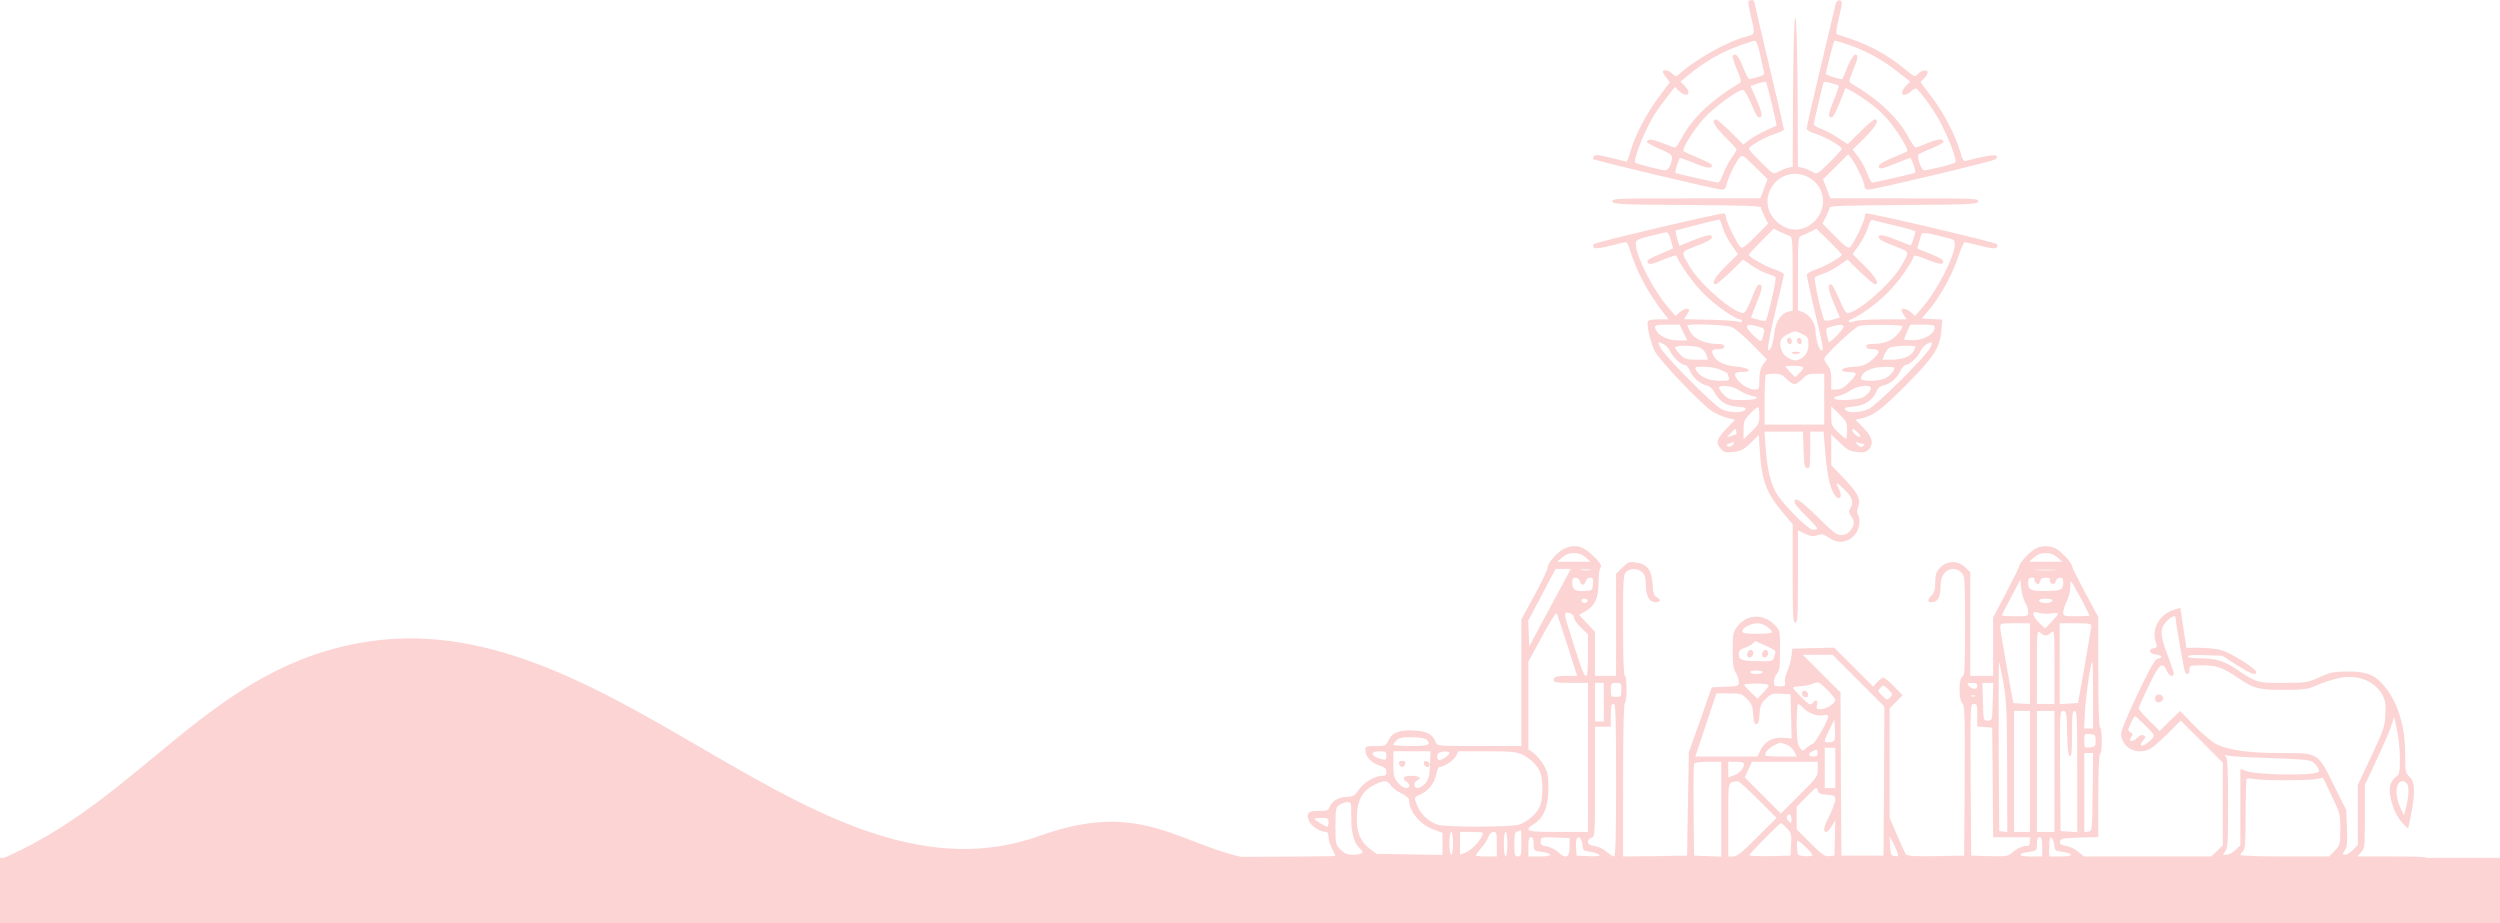 <?xml version="1.0" encoding="UTF-8" standalone="no"?>
<svg width="612px" height="226px" viewBox="0 0 612 226" version="1.1" xmlns="http://www.w3.org/2000/svg" xmlns:xlink="http://www.w3.org/1999/xlink" xmlns:sketch="http://www.bohemiancoding.com/sketch/ns">
    <!-- Generator: Sketch 3.4.2 (15857) - http://www.bohemiancoding.com/sketch -->
    <title>base + nacimiento</title>
    <desc>Created with Sketch.</desc>
    <defs></defs>
    <g id="Page-1" stroke="none" stroke-width="1" fill="none" fill-rule="evenodd" sketch:type="MSPage">
        <g id="Letter" sketch:type="MSArtboardGroup" transform="translate(0, -566)" fill="#FCD4D4">
            <g id="base-+-nacimiento" sketch:type="MSLayerGroup" transform="translate(-1, 565)">
                <g id="base" transform="translate(0, 157)" sketch:type="MSShapeGroup">
                    <path d="M0,54.854 C36.096,40.073 52.13,6.601 91.783,0.955 C152.033,-7.624 201.081,68.268 255.731,48.545 C284.507,38.16 292.364,55.078 315,54.854" id="mountains"></path>
                    <rect transform="translate(307, 352.5) scale(1, -1) translate(-307, -352.5) " x="0" y="54" width="614" height="597"></rect>
                </g>
                <g id="nacimiento" transform="translate(440.5, 106.4) scale(1, -1) translate(-440.5, -106.4) translate(285, 0.9)" sketch:type="MSShapeGroup">
                    <path d="M144.029,210.636 C143.9,210.507 144.158,208.919 144.587,207.073 C145.703,202.437 145.746,202.522 143.256,201.878 C139.049,200.805 131.494,196.598 127.63,193.25 C126.214,192.005 126.214,192.005 125.441,192.821 C124.668,193.679 123.08,194.023 123.08,193.293 C123.08,193.121 123.466,192.434 123.939,191.833 L124.797,190.76 L122.007,187.068 C119.045,183.076 116.254,177.796 115.138,173.846 C114.752,172.473 114.323,171.356 114.237,171.356 C114.108,171.356 112.391,171.786 110.373,172.258 C107.669,172.945 106.596,173.074 106.252,172.73 C105.952,172.43 105.866,172.086 106.038,171.957 C106.424,171.571 136.216,164.488 137.461,164.488 C138.191,164.488 138.491,164.788 138.706,165.819 C139.006,167.364 140.895,171.271 141.883,172.344 C142.527,173.074 142.741,172.945 145.617,170.069 L148.708,167.021 L147.807,164.66 L146.905,162.342 L128.747,162.342 C111.661,162.342 110.588,162.299 110.717,161.612 C110.845,160.882 112.133,160.839 129.004,160.71 C143.342,160.624 147.12,160.496 147.12,160.066 C147.12,159.766 147.506,158.778 147.978,157.834 L148.837,156.16 L145.746,153.026 C143.385,150.665 142.527,150.021 142.097,150.365 C141.325,151.051 138.534,156.718 138.534,157.662 C138.534,158.092 138.362,158.521 138.148,158.65 C137.676,158.95 106.724,151.652 106.166,151.137 C105.909,150.88 105.909,150.579 106.209,150.279 C106.51,149.978 107.669,150.107 110.116,150.708 C112.005,151.223 113.765,151.609 114.022,151.609 C114.28,151.609 114.752,150.708 115.052,149.592 C116.598,144.483 119.517,139.031 123.509,133.923 L124.454,132.721 L122.05,132.721 C120.762,132.721 119.56,132.549 119.431,132.292 C119.002,131.605 119.989,127.226 121.019,125.037 C122.093,122.848 132.052,112.373 134.928,110.355 C135.916,109.711 137.59,108.939 138.706,108.638 L140.724,108.123 L138.534,105.848 C136.173,103.358 135.959,102.457 137.289,100.997 C138.105,100.096 138.491,100.053 140.423,100.267 C142.269,100.525 142.956,100.868 144.587,102.5 L146.562,104.431 L146.819,100.224 C147.292,93.184 148.451,90.093 152.486,85.371 L154.847,82.538 L154.847,70.518 C154.847,60.086 154.933,58.455 155.491,58.455 C156.049,58.455 156.135,60.001 156.135,69.788 L156.135,81.078 L157.852,80.263 C159.226,79.576 159.784,79.49 160.857,79.876 C161.973,80.263 162.402,80.177 163.776,79.232 C165.922,77.73 168.283,78.03 170.001,79.919 C171.203,81.25 171.589,83.74 170.773,85.028 C170.559,85.328 170.602,86.101 170.859,86.745 C171.589,88.677 170.859,90.136 167.511,93.656 L164.291,97.048 L164.291,100.782 L164.291,104.56 L166.352,102.542 C168.026,100.911 168.756,100.482 170.43,100.267 C172.061,100.053 172.619,100.138 173.306,100.739 C174.809,102.07 174.422,103.873 172.19,106.148 L170.215,108.166 L171.632,108.467 C174.594,109.111 176.654,110.656 182.536,116.58 C189.447,123.534 190.907,125.767 191.25,129.974 L191.465,132.678 L188.932,132.807 L186.442,132.936 L187.73,134.438 C190.907,138.087 193.955,143.582 195.629,148.733 C196.144,150.322 196.745,151.609 197.002,151.609 C197.217,151.609 198.977,151.223 200.866,150.708 C203.313,150.107 204.472,149.978 204.772,150.279 C205.073,150.579 205.073,150.88 204.858,151.137 C204.257,151.652 173.263,158.95 172.834,158.65 C172.619,158.521 172.448,158.092 172.448,157.662 C172.448,156.718 169.657,151.051 168.884,150.365 C168.455,150.021 167.597,150.665 165.236,153.026 L162.145,156.16 L163.003,157.834 C163.476,158.778 163.862,159.766 163.862,160.066 C163.862,160.496 167.64,160.624 181.978,160.71 C198.848,160.839 200.136,160.882 200.265,161.612 C200.394,162.299 199.321,162.342 182.235,162.342 L164.077,162.342 L163.175,164.66 L162.274,167.021 L165.364,170.069 L168.455,173.159 L169.4,171.872 C170.602,170.154 172.448,166.162 172.448,165.261 C172.448,164.746 172.791,164.488 173.435,164.488 C174.851,164.488 203.914,171.399 204.558,171.915 C204.901,172.215 204.944,172.516 204.687,172.773 C204.343,173.117 201.424,172.644 197.26,171.528 C196.702,171.356 196.401,171.872 195.843,173.803 C194.641,177.882 191.937,183.119 188.932,187.068 L186.142,190.803 L187.043,191.747 C187.515,192.22 187.902,192.906 187.902,193.164 C187.902,193.98 186.399,193.765 185.541,192.821 C184.768,192.005 184.768,192.005 182.793,193.593 C177.642,197.886 173.091,200.247 165.751,202.479 C165.407,202.565 165.493,203.596 166.051,206 C166.48,207.845 166.867,209.691 166.867,210.121 C166.867,211.194 165.622,211.022 165.364,209.906 C165.236,209.348 163.604,202.437 161.715,194.538 C159.827,186.639 158.281,179.856 158.281,179.47 C158.281,179.041 159.097,178.568 160.556,178.096 C162.875,177.366 166.867,175.091 166.867,174.447 C166.867,174.276 165.536,172.773 163.862,171.142 C160.857,168.18 160.857,168.18 159.698,168.824 C159.011,169.21 157.981,169.639 157.337,169.811 L156.135,170.069 L156.049,188.313 C155.963,200.118 155.748,206.558 155.491,206.558 C155.233,206.558 155.019,200.118 154.933,188.313 L154.847,170.069 L153.645,169.811 C153.001,169.639 151.971,169.21 151.284,168.824 C150.125,168.18 150.125,168.18 147.12,171.142 C145.446,172.773 144.115,174.276 144.115,174.447 C144.115,175.091 148.107,177.366 150.425,178.096 C151.67,178.483 152.701,178.998 152.701,179.255 C152.701,179.47 151.069,186.596 149.052,195.053 C147.034,203.51 145.403,210.507 145.403,210.636 C145.403,210.936 144.33,210.936 144.029,210.636 L144.029,210.636 Z M146.862,197.629 C147.249,195.783 147.678,193.894 147.807,193.422 C147.978,192.692 147.721,192.434 146.347,192.048 C145.403,191.747 144.458,191.533 144.244,191.533 C144.029,191.533 143.299,192.906 142.655,194.538 C141.582,197.242 140.895,198.015 140.165,197.285 C139.994,197.156 140.466,195.654 141.153,193.98 C142.355,191.146 142.398,190.846 141.711,190.46 C135.057,186.51 130.335,182.046 127.845,177.409 C127.072,175.95 126.3,174.791 126.042,174.791 C125.827,174.791 124.454,175.263 122.994,175.864 C120.418,176.894 119.216,176.98 119.216,176.121 C119.216,175.907 120.633,175.134 122.35,174.404 C125.613,173.031 125.742,172.816 124.84,170.369 C124.583,169.682 124.067,169.21 123.638,169.21 C122.651,169.21 116.641,170.798 116.297,171.099 C115.911,171.528 117.456,176.036 119.302,179.727 C120.762,182.69 122.179,184.793 125.312,188.699 L126.042,189.601 L127.029,188.614 C128.961,186.854 130.292,187.884 128.489,189.773 L127.373,190.932 L129.219,192.434 C133.297,195.826 137.504,198.23 142.398,199.947 C143.943,200.462 145.403,200.934 145.66,200.934 C145.918,200.977 146.476,199.474 146.862,197.629 L146.862,197.629 Z M168.498,199.947 C172.791,198.487 176.869,196.255 180.475,193.379 L183.609,190.932 L182.493,189.773 C180.69,187.884 182.021,186.811 183.909,188.614 C184.51,189.172 185.068,189.386 185.283,189.129 C187.472,186.725 189.791,183.333 191.422,180.157 C193.482,176.079 195.114,171.571 194.641,171.099 C194.341,170.755 188.03,169.21 187.043,169.21 C186.313,169.21 185.154,172.644 185.669,173.117 C185.841,173.245 187.258,173.932 188.889,174.576 C190.477,175.22 191.765,175.95 191.765,176.164 C191.765,177.023 190.434,176.937 187.945,175.907 C186.528,175.306 185.154,174.791 184.94,174.791 C184.725,174.791 183.909,175.95 183.137,177.409 C180.647,182.046 175.796,186.639 169.228,190.46 C168.541,190.889 168.584,191.103 169.614,193.636 C170.902,196.77 170.988,197.543 170.129,197.543 C169.786,197.543 169.013,196.255 168.326,194.666 C167.682,193.035 167.081,191.662 166.996,191.576 C166.824,191.318 163.003,192.477 163.003,192.778 C163.003,193.679 164.892,200.977 165.107,200.977 C165.278,200.977 166.824,200.505 168.498,199.947 L168.498,199.947 Z M149.738,185.48 C150.425,182.604 150.94,180.2 150.898,180.157 C150.812,180.114 149.61,179.556 148.193,178.912 C146.819,178.268 145.016,177.281 144.201,176.637 L142.741,175.52 L139.65,178.611 C137.976,180.286 136.345,181.659 136.044,181.659 C134.799,181.659 135.701,179.942 138.32,177.366 C139.865,175.864 141.11,174.447 141.11,174.276 C141.11,174.061 140.552,173.159 139.865,172.215 C139.178,171.271 138.277,169.511 137.847,168.351 C137.418,167.149 136.86,166.205 136.645,166.205 C136.087,166.205 126.386,168.394 126.171,168.566 C125.913,168.824 126.987,172.215 127.33,172.215 C127.545,172.215 129.09,171.614 130.85,170.927 C133.812,169.682 135.1,169.553 135.1,170.455 C135.1,170.67 133.597,171.485 131.794,172.215 C129.949,172.988 128.317,173.718 128.146,173.889 C127.63,174.361 130.592,179.126 133.168,181.96 C135.701,184.75 141.668,189.086 142.698,188.871 C143.042,188.785 143.9,187.412 144.587,185.737 C146.047,182.303 146.476,181.702 147.12,182.346 C147.42,182.647 147.12,183.892 146.09,186.338 L144.544,189.859 L145.532,190.202 C146.691,190.631 148.15,190.975 148.322,190.846 C148.408,190.803 149.052,188.399 149.738,185.48 L149.738,185.48 Z M166.094,189.987 C166.223,189.901 165.708,188.227 164.892,186.295 C163.948,184.106 163.561,182.647 163.819,182.389 C164.506,181.702 164.978,182.389 166.438,185.952 L167.811,189.386 L169.829,188.27 C173.049,186.381 176.139,183.977 178.114,181.659 C180.432,178.955 183.308,174.276 182.879,173.889 C182.664,173.718 181.076,172.988 179.316,172.301 C177.427,171.528 176.053,170.755 175.968,170.326 C175.753,169.339 176.612,169.468 180.175,170.927 C181.892,171.657 183.437,172.215 183.652,172.215 C183.995,172.215 185.111,168.781 184.811,168.609 C184.596,168.437 174.851,166.205 174.336,166.205 C174.122,166.205 173.564,167.192 173.134,168.394 C172.705,169.596 171.718,171.399 170.945,172.43 L169.528,174.276 L172.49,177.195 C175.238,179.942 176.182,181.659 174.937,181.659 C174.637,181.659 173.049,180.286 171.331,178.611 L168.326,175.606 L166.094,177.066 C164.892,177.882 163.046,178.912 161.973,179.298 C160.857,179.727 159.998,180.243 159.998,180.457 C159.998,180.801 161.973,189.258 162.359,190.545 C162.488,190.932 162.96,190.932 164.162,190.588 C165.064,190.374 165.922,190.073 166.094,189.987 L166.094,189.987 Z M158.668,167.536 C162.703,165.432 163.518,160.238 160.299,156.847 C157.637,154.099 153.903,153.971 151.026,156.589 C145.059,161.955 151.499,171.142 158.668,167.536 L158.668,167.536 Z M137.676,155.258 C137.976,154.185 138.963,152.253 139.822,151.008 L141.453,148.69 L138.491,145.771 C135.787,143.067 134.799,141.307 136.001,141.307 C136.259,141.307 137.89,142.68 139.607,144.312 L142.698,147.36 L144.888,145.857 C146.09,145.041 147.807,144.14 148.708,143.882 C149.61,143.582 150.468,143.238 150.64,143.067 C150.983,142.766 148.751,132.936 148.236,132.421 C148.107,132.292 147.206,132.378 146.304,132.678 L144.63,133.15 L146.09,136.885 C147.163,139.461 147.463,140.706 147.163,141.006 C146.476,141.693 146.047,141.092 144.63,137.443 C143.729,135.211 143.128,134.224 142.655,134.266 C139.994,134.524 132.181,141.35 129.648,145.642 C127.459,149.377 127.373,149.163 130.893,150.536 C134.198,151.781 135.1,152.339 135.1,152.94 C135.1,153.627 133.512,153.327 130.378,152.039 C128.661,151.352 127.201,150.751 127.158,150.751 C126.987,150.751 126.042,154.271 126.171,154.443 C126.3,154.572 135.744,156.975 136.86,157.147 C137.032,157.19 137.375,156.332 137.676,155.258 L137.676,155.258 Z M179.874,155.688 C182.622,155.044 184.897,154.4 184.897,154.228 C184.897,153.885 183.995,151.094 183.823,150.837 C183.781,150.794 182.321,151.309 180.604,152.039 C177.47,153.327 175.882,153.627 175.882,152.94 C175.882,152.339 176.783,151.781 180.089,150.536 C183.609,149.163 183.523,149.377 181.334,145.642 C178.758,141.307 170.988,134.524 168.369,134.266 C167.897,134.224 167.21,135.297 166.266,137.658 C165.45,139.504 164.592,141.135 164.334,141.221 C163.304,141.564 163.476,140.062 164.892,136.713 L166.395,133.193 L164.678,132.678 C163.647,132.335 162.832,132.292 162.617,132.549 C162.016,133.15 159.912,142.723 160.299,143.024 C160.471,143.196 161.372,143.582 162.274,143.882 C163.175,144.14 164.892,145.041 166.094,145.857 L168.283,147.36 L171.374,144.312 C173.091,142.68 174.723,141.307 174.98,141.307 C176.182,141.307 175.195,143.067 172.49,145.771 L169.528,148.69 L171.16,151.008 C172.018,152.253 173.006,154.185 173.306,155.258 C173.607,156.375 174.079,157.147 174.336,157.061 C174.594,156.975 177.084,156.332 179.874,155.688 L179.874,155.688 Z M154.117,153.155 C154.761,152.94 154.847,152.125 154.847,143.925 L154.847,134.867 L153.774,134.61 C152.014,134.181 150.726,132.249 150.382,129.587 C150.039,126.625 149.352,124.736 148.837,125.252 C148.622,125.466 149.309,129.244 150.554,134.438 C151.713,139.289 152.701,143.453 152.701,143.711 C152.701,144.011 151.67,144.526 150.468,144.956 C148.236,145.642 144.115,148.003 144.115,148.519 C144.115,148.69 145.489,150.193 147.163,151.867 L150.211,154.915 L151.756,154.142 C152.658,153.713 153.688,153.284 154.117,153.155 L154.117,153.155 Z M166.867,148.562 C166.867,148.003 162.789,145.685 160.556,144.956 C159.311,144.526 158.281,143.968 158.281,143.625 C158.281,143.324 159.14,139.461 160.17,134.996 C162.488,125.209 162.488,125.337 161.887,125.123 C161.372,124.951 160.428,128.042 160.428,130.017 C160.428,131.734 159.054,133.751 157.466,134.438 L156.135,134.953 L156.135,143.968 C156.135,152.125 156.221,152.94 156.907,153.155 C157.294,153.284 158.324,153.713 159.14,154.142 L160.642,154.915 L163.776,151.867 C165.45,150.193 166.867,148.69 166.867,148.562 L166.867,148.562 Z M125.055,152.039 C125.355,151.008 125.57,150.107 125.527,150.064 C125.484,150.021 124.196,149.463 122.651,148.819 C119.388,147.488 118.873,147.059 119.517,146.415 C119.817,146.115 120.891,146.329 123.123,147.317 C124.883,148.046 126.343,148.476 126.386,148.304 C127.029,146.415 130.335,141.779 132.954,139.117 C135.744,136.284 140.766,132.721 142.011,132.721 C142.226,132.721 142.398,132.506 142.398,132.249 C142.398,131.948 142.14,131.905 141.668,132.12 C141.239,132.335 138.062,132.549 134.542,132.635 L128.231,132.764 L128.875,133.708 C129.219,134.224 129.519,134.782 129.519,134.953 C129.519,135.64 128.06,135.297 127.115,134.395 L126.171,133.537 L124.325,135.683 C120.805,139.761 116.598,147.918 116.469,150.923 C116.426,152.168 116.512,152.21 120.075,153.155 C122.093,153.67 123.896,154.056 124.11,154.013 C124.325,153.971 124.754,153.069 125.055,152.039 L125.055,152.039 Z M193.268,152.511 C194.341,152.253 194.556,151.996 194.513,150.923 C194.384,147.918 190.177,139.761 186.657,135.683 L184.811,133.537 L183.866,134.395 C182.922,135.297 181.462,135.64 181.462,134.953 C181.462,134.782 181.763,134.181 182.149,133.665 L182.793,132.721 L176.998,132.721 C173.821,132.721 170.687,132.506 170.044,132.292 C169.4,132.034 168.756,131.948 168.627,132.12 C168.498,132.292 168.584,132.463 168.842,132.592 C170.945,133.322 175.367,136.499 178.028,139.16 C180.647,141.779 183.952,146.372 184.553,148.261 C184.639,148.476 186.142,148.046 187.859,147.317 C189.833,146.501 191.207,146.158 191.465,146.415 C192.152,147.102 191.465,147.617 188.331,148.862 C186.657,149.506 185.326,150.064 185.326,150.107 C185.326,150.15 185.541,150.837 185.798,151.652 C186.056,152.468 186.313,153.327 186.399,153.627 C186.571,154.099 188.46,153.799 193.268,152.511 L193.268,152.511 Z M128.103,129.501 L129.047,127.57 L126.815,127.57 C124.411,127.57 122.179,128.6 121.406,130.059 C120.762,131.261 121.148,131.433 124.325,131.433 L127.158,131.433 L128.103,129.501 L128.103,129.501 Z M139.951,130.832 C140.724,130.489 142.956,128.6 144.931,126.582 L148.536,122.933 L147.592,121.646 C146.948,120.701 146.691,119.714 146.691,117.954 C146.691,115.636 146.648,115.55 145.532,115.55 C144.201,115.55 142.312,116.666 141.325,117.954 C140.251,119.37 140.552,119.843 142.441,119.843 C145.317,119.843 144.244,120.873 141.067,121.173 C138.277,121.388 136.259,122.332 135.529,123.749 C134.799,125.037 135.057,125.423 136.602,125.423 C137.633,125.423 138.105,125.638 138.105,126.067 C138.105,126.539 137.59,126.711 136.087,126.711 C133.383,126.754 130.592,127.999 129.777,129.673 C129.39,130.36 129.09,131.047 129.09,131.219 C129.09,131.734 138.62,131.433 139.951,130.832 L139.951,130.832 Z M146.39,130.961 C147.935,130.532 148.021,130.446 147.721,129.158 C147.292,127.012 147.12,126.969 145.36,128.686 C142.784,131.176 143.128,131.905 146.39,130.961 L146.39,130.961 Z M167.296,130.875 C167.296,130.274 163.991,126.883 163.69,127.183 C163.604,127.269 163.39,128.085 163.218,128.943 C162.917,130.446 162.96,130.532 164.334,130.961 C166.395,131.519 167.296,131.519 167.296,130.875 L167.296,130.875 Z M181.677,131.047 C181.806,130.789 181.291,129.931 180.561,129.115 C179.187,127.484 177.17,126.711 174.508,126.711 C173.349,126.711 172.877,126.539 172.877,126.067 C172.877,125.638 173.349,125.423 174.379,125.423 C176.354,125.423 176.311,124.608 174.379,122.89 C172.748,121.474 171.975,121.216 169.056,121.045 C166.566,120.873 166.137,119.843 168.541,119.843 C169.571,119.843 170.301,119.628 170.301,119.37 C170.301,119.113 169.571,118.125 168.627,117.224 C167.425,115.979 166.609,115.55 165.622,115.55 L164.291,115.55 L164.291,117.954 C164.291,119.714 164.077,120.658 163.433,121.431 C162.96,122.032 162.574,122.762 162.574,123.062 C162.574,123.878 170.086,130.918 171.203,131.133 C173.22,131.519 181.42,131.433 181.677,131.047 L181.677,131.047 Z M189.619,130.789 C189.619,128.943 186.313,127.312 183.351,127.656 L182.063,127.784 L182.836,129.63 L183.652,131.433 L186.614,131.433 C189.061,131.433 189.619,131.304 189.619,130.789 L189.619,130.789 Z M158.71,126.539 C158.71,124.693 157.766,123.32 156.092,122.762 C155.019,122.375 152.743,123.577 152.271,124.779 C151.37,127.14 151.713,128.128 153.688,129.115 C155.491,129.974 155.491,129.974 157.122,129.158 C158.582,128.428 158.71,128.171 158.71,126.539 L158.71,126.539 Z M123.252,126.668 C123.81,126.368 124.54,125.595 124.84,124.951 C125.398,123.534 127.545,121.56 128.489,121.56 C128.789,121.56 129.348,120.916 129.691,120.143 C130.378,118.469 132.224,116.881 133.812,116.537 C134.499,116.408 135.229,115.764 135.744,114.777 C136.989,112.545 138.577,111.557 141.325,111.343 C143.299,111.171 143.6,111.042 143.213,110.57 C142.484,109.711 139.178,109.84 137.332,110.785 C135.358,111.815 123.423,123.835 122.479,125.767 C121.706,127.312 121.749,127.355 123.252,126.668 L123.252,126.668 Z M188.503,125.767 C187.429,123.62 175.538,111.815 173.521,110.828 C171.46,109.84 168.498,109.711 167.768,110.57 C167.382,111.042 167.682,111.171 169.571,111.343 C172.319,111.557 174.422,112.888 175.281,114.906 C175.667,115.893 176.225,116.365 177.041,116.537 C178.715,116.881 180.346,118.254 181.205,120.057 C181.591,120.873 182.192,121.56 182.536,121.56 C183.437,121.56 185.584,123.534 186.142,124.951 C186.614,126.024 187.859,127.012 188.889,127.097 C189.061,127.14 188.889,126.496 188.503,125.767 L188.503,125.767 Z M131.923,125.853 C132.739,125.552 133.383,124.908 133.683,124.135 L134.156,122.848 L131.365,122.848 C128.875,122.848 128.489,122.976 127.33,124.092 C126.643,124.779 126.085,125.552 126.085,125.81 C126.085,126.411 130.249,126.411 131.923,125.853 L131.923,125.853 Z M184.897,126.024 C184.897,125.895 184.682,125.423 184.467,124.951 C183.738,123.663 181.72,122.848 179.144,122.848 L176.826,122.848 L177.298,124.092 C177.556,124.779 178.157,125.552 178.629,125.81 C179.574,126.239 184.897,126.454 184.897,126.024 L184.897,126.024 Z M157.423,120.873 C157.423,120.615 156.993,120.014 156.435,119.499 L155.448,118.555 L154.289,119.757 C153.645,120.401 153.13,121.045 153.13,121.173 C153.13,121.259 154.074,121.345 155.276,121.345 C156.521,121.345 157.423,121.13 157.423,120.873 L157.423,120.873 Z M137.118,120.401 C138.019,119.971 138.792,119.628 138.792,119.628 C138.835,119.628 139.006,119.199 139.135,118.684 C139.436,117.739 139.35,117.696 136.946,117.696 C134.241,117.696 132.095,118.684 131.236,120.229 C130.807,121.087 130.893,121.13 133.125,121.13 C134.456,121.13 136.216,120.787 137.118,120.401 L137.118,120.401 Z M179.745,120.873 C179.745,120.143 178.715,118.898 177.599,118.34 C176.053,117.524 171.589,117.439 171.589,118.254 C171.632,119.8 174.036,121.045 177.298,121.087 C178.629,121.13 179.745,121.002 179.745,120.873 L179.745,120.873 Z M153.344,118.125 C154.031,117.439 154.89,116.838 155.276,116.838 C155.663,116.838 156.521,117.439 157.208,118.125 C158.238,119.199 158.753,119.413 160.513,119.413 L162.574,119.413 L162.574,113.189 L162.574,106.964 L155.276,106.964 L147.978,106.964 L147.978,112.888 C147.978,116.151 148.107,118.984 148.279,119.113 C148.408,119.284 149.352,119.413 150.339,119.413 C151.756,119.413 152.357,119.156 153.344,118.125 L153.344,118.125 Z M141.797,115.335 C142.655,114.777 143.986,114.176 144.802,114.004 C147.249,113.575 145.961,112.974 142.569,112.974 C139.564,112.974 139.221,113.06 138.062,114.219 C137.375,114.906 136.817,115.679 136.817,115.936 C136.817,116.838 140.165,116.451 141.797,115.335 L141.797,115.335 Z M173.864,116.151 C174.336,115.679 173.349,114.305 172.018,113.618 C170.645,112.931 165.364,112.716 164.978,113.36 C164.849,113.575 165.364,113.876 166.137,114.004 C166.91,114.133 168.198,114.734 169.013,115.335 C170.43,116.322 173.22,116.795 173.864,116.151 L173.864,116.151 Z M146.691,109.196 C146.691,107.308 146.519,106.964 144.759,105.247 L142.827,103.358 L142.827,105.676 C142.827,107.78 142.999,108.166 144.415,109.626 C145.274,110.527 146.175,111.257 146.347,111.257 C146.519,111.257 146.691,110.312 146.691,109.196 L146.691,109.196 Z M168.155,105.59 C168.155,104.474 168.026,103.53 167.854,103.53 C167.682,103.53 166.824,104.26 165.922,105.118 C164.42,106.578 164.291,106.921 164.291,109.068 L164.291,111.429 L166.223,109.54 C167.983,107.823 168.155,107.479 168.155,105.59 L168.155,105.59 Z M141.024,104.603 C140.981,104.56 140.423,104.345 139.822,104.174 L138.749,103.873 L139.822,105.032 C140.724,105.977 140.938,106.063 141.024,105.462 C141.11,105.075 141.11,104.689 141.024,104.603 L141.024,104.603 Z M171.417,104.045 C171.031,103.702 169.443,104.904 169.443,105.547 C169.443,106.106 169.657,106.063 170.516,105.247 C171.117,104.689 171.503,104.174 171.417,104.045 L171.417,104.045 Z M157.508,100.868 C157.637,97.048 157.723,96.447 158.41,96.318 C159.054,96.189 159.14,96.618 159.14,100.697 L159.14,105.247 L160.771,105.247 L162.402,105.247 L162.875,99.58 C163.347,94.043 164.162,90.737 165.407,89.364 C166.438,88.29 167.039,89.449 166.266,90.995 C165.193,93.098 165.45,93.098 167.511,91.081 C169.485,89.149 169.872,87.904 168.927,86.401 C168.541,85.8 168.584,85.414 169.142,84.598 C170.086,83.268 170.044,82.409 168.97,81.035 C168.369,80.263 167.682,79.919 166.738,79.919 C165.622,79.919 164.678,80.649 160.814,84.47 C156.607,88.591 155.276,89.449 155.276,87.947 C155.276,87.646 156.521,86.144 158.067,84.641 C159.612,83.139 160.857,81.722 160.857,81.551 C160.857,81.379 160.385,81.207 159.827,81.207 C158.582,81.207 151.928,87.99 150.597,90.608 C149.309,93.098 148.536,96.618 148.236,101.298 L147.935,105.247 L152.658,105.247 L157.38,105.247 L157.508,100.868 L157.508,100.868 Z M140.165,101.984 C139.779,101.555 139.264,101.426 138.921,101.641 C138.534,101.856 138.577,102.027 139.221,102.285 C140.552,102.8 140.895,102.714 140.165,101.984 L140.165,101.984 Z M172.147,102.242 C172.49,102.242 172.448,102.07 172.104,101.727 C171.718,101.34 171.417,101.383 170.816,101.984 C170.129,102.757 170.129,102.8 170.859,102.5 C171.288,102.371 171.889,102.242 172.147,102.242 L172.147,102.242 Z" id="Shape"></path>
                    <path d="M153.549,127.941 C153.249,127.426 153.635,126.653 154.236,126.653 C154.751,126.653 154.751,127.812 154.236,128.155 C154.021,128.284 153.721,128.198 153.549,127.941 L153.549,127.941 Z" id="Shape"></path>
                    <path d="M155.985,127.941 C155.684,127.426 156.071,126.653 156.672,126.653 C157.187,126.653 157.187,127.812 156.672,128.155 C156.457,128.284 156.156,128.198 155.985,127.941 L155.985,127.941 Z" id="Shape"></path>
                    <path d="M154.663,124.628 C154.663,124.199 155.865,124.07 156.423,124.414 C156.852,124.671 156.723,124.8 155.865,124.8 C155.178,124.8 154.663,124.714 154.663,124.628 L154.663,124.628 Z" id="Shape"></path>
                    <path d="M98.95,76.613 C97.318,75.883 94.871,73.092 94.871,71.976 C94.871,71.504 93.412,68.456 91.652,65.194 L88.432,59.27 L88.432,43.772 L88.432,28.275 L78.129,28.275 C67.827,28.275 67.784,28.275 67.44,29.263 C66.71,31.109 65.38,31.881 62.461,32.053 C58.769,32.311 56.794,31.581 55.936,29.735 C55.249,28.318 55.12,28.275 52.716,28.275 C50.398,28.275 50.226,28.232 50.226,27.245 C50.226,25.743 51.771,24.068 53.703,23.51 C55.034,23.081 55.377,22.781 55.377,21.965 C55.377,21.192 55.163,20.978 54.304,20.978 C52.544,20.978 49.84,19.346 48.595,17.543 C47.564,16.041 47.221,15.869 45.676,15.826 C43.744,15.826 41.898,14.667 41.426,13.25 C41.211,12.521 40.782,12.392 38.807,12.392 C36.146,12.392 35.63,11.834 36.489,9.859 C37.004,8.614 39.151,7.241 40.524,7.241 C40.996,7.241 41.211,6.854 41.211,6.039 C41.211,5.395 41.597,4.107 42.07,3.162 C42.542,2.218 42.928,1.445 42.928,1.359 C42.928,1.274 33.269,1.188 21.464,1.145 C7.512,1.059 0,0.844 0,0.587 C0,0.286 52.072,0.114 155.186,0.029 C292.942,-0.057 310.371,0.029 310.371,0.587 C310.371,1.145 309.126,1.231 301.7,1.231 L293.071,1.231 L293.973,2.218 C294.874,3.162 294.917,3.592 294.917,10.975 L294.917,18.745 L297.965,25.27 C299.639,28.876 301.27,32.611 301.528,33.598 L302.086,35.359 L302.773,32.268 C303.159,30.551 303.503,27.46 303.503,25.313 C303.503,22.051 303.374,21.364 302.73,20.892 C302.258,20.591 301.657,19.861 301.356,19.303 C300.24,17.157 301.957,11.362 304.49,9.044 L305.52,8.056 L306.25,11.619 C307.28,16.942 307.195,19.518 305.864,20.72 C304.833,21.664 304.791,21.965 304.791,26.344 C304.791,33.126 302.988,38.965 299.639,43 C297.364,45.704 295.346,46.52 290.839,46.52 C287.448,46.52 286.589,46.348 283.799,45.103 C280.794,43.772 280.45,43.73 274.87,43.73 C268.559,43.73 268.387,43.772 263.88,46.82 C260.532,49.096 258.471,49.739 254.736,49.739 C252.719,49.739 251.56,49.911 251.56,50.212 C251.56,50.512 252.933,50.641 255.766,50.512 L260.016,50.383 L263.537,48.108 C267.1,45.876 268.302,45.404 268.302,46.434 C268.302,47.207 262.249,50.984 259.888,51.714 C258.771,52.058 256.367,52.315 254.522,52.315 L251.216,52.315 L250.486,57.209 L249.757,62.103 L248.469,61.716 C244.691,60.643 242.588,57.037 243.747,53.646 C244.176,52.487 244.09,52.358 243.274,52.229 C241.772,52.015 242.115,50.813 243.747,50.684 C245.292,50.512 245.592,49.868 244.219,49.654 C243.575,49.568 242.416,47.593 239.282,41.025 C237.093,36.389 235.247,32.053 235.247,31.452 C235.247,28.962 237.179,27.03 239.668,26.988 C241.944,26.988 242.673,27.46 246.537,31.194 L249.842,34.5 L254.994,29.349 L260.145,24.197 L260.145,14.109 L260.145,3.978 L258.729,2.604 L257.312,1.231 L241.729,1.231 L226.146,1.231 L224.858,2.304 C224.171,2.905 223.055,3.506 222.454,3.635 C220.394,4.064 220.136,4.236 220.308,4.965 C220.437,5.652 221.08,5.738 225.073,5.867 L229.666,5.996 L229.666,16.041 C229.666,22.265 229.838,26.172 230.095,26.344 C230.353,26.472 230.525,27.932 230.525,29.563 C230.525,31.194 230.353,32.654 230.095,32.783 C229.838,32.955 229.666,37.977 229.666,46.434 L229.666,59.828 L226.446,65.838 C224.686,69.1 223.227,72.062 223.227,72.32 C223.227,73.092 220.608,75.926 219.277,76.613 C217.818,77.385 215.757,77.385 214.298,76.613 C213.01,75.969 210.348,73.092 210.348,72.406 C210.348,72.148 208.889,69.229 207.129,65.838 L203.909,59.742 L203.909,52.573 L203.909,45.447 L201.119,45.447 L198.328,45.447 L198.328,58.111 L198.328,70.817 L197.298,71.848 C195.324,73.822 192.619,73.779 190.773,71.762 C189.957,70.86 189.743,70.173 189.743,68.37 C189.743,66.61 189.528,65.838 188.884,65.194 C187.811,64.12 187.768,63.477 188.841,63.477 C190.301,63.477 191.031,64.679 191.031,67.083 C191.031,68.757 191.288,69.701 191.932,70.517 C193.048,71.933 194.937,72.019 196.182,70.688 C196.998,69.787 197.041,69.229 197.041,57.638 C197.041,47.293 196.955,45.49 196.397,45.275 C195.452,44.932 195.495,39.222 196.397,38.707 C196.955,38.364 197.041,35.96 196.955,19.904 L196.826,1.445 L189.915,1.316 C184.72,1.231 182.874,1.359 182.574,1.746 C182.359,2.046 181.372,4.193 180.384,6.511 L178.582,10.718 L178.582,24.111 L178.582,37.462 L180.17,39.093 L181.758,40.725 L179.655,42.871 C178.496,44.073 177.337,45.017 177.079,45.017 C176.779,45.017 176.135,44.545 175.577,43.944 L174.546,42.828 L169.781,47.593 L165.016,52.358 L159.908,52.229 L154.756,52.101 L154.542,50.169 C154.413,49.096 153.941,47.464 153.511,46.563 C153.082,45.618 152.825,44.416 152.953,43.858 C153.125,43 152.953,42.871 151.708,42.871 C150.421,42.871 150.249,43 150.249,44.03 C150.249,44.631 150.592,45.533 151.022,46.005 C151.623,46.692 151.751,47.679 151.751,51.671 C151.751,56.479 151.751,56.565 150.464,57.896 C147.759,60.729 143.638,60.6 141.363,57.595 C140.247,56.136 140.161,55.792 140.161,51.671 C140.161,48.28 140.332,47.078 140.933,46.176 C141.32,45.575 141.663,44.545 141.663,43.987 C141.663,42.957 141.577,42.914 138.358,42.785 L135.052,42.656 L132.262,34.715 L129.429,26.773 L129.214,14.109 L128.999,1.445 L121.186,1.316 L113.331,1.231 L113.331,19.861 C113.331,31.838 113.502,38.621 113.76,38.793 C114.017,38.922 114.189,40.51 114.189,42.27 C114.189,44.116 114.017,45.447 113.76,45.447 C113.502,45.447 113.331,49.868 113.331,57.81 C113.331,69.272 113.373,70.259 114.103,70.903 C115.176,71.89 117.022,71.805 118.053,70.774 C118.697,70.13 118.911,69.358 118.911,67.641 C118.911,64.979 119.77,63.477 121.315,63.477 C122.56,63.477 122.689,64.12 121.53,64.721 C120.886,65.065 120.671,65.795 120.543,67.984 C120.328,71.418 119.212,72.835 116.421,73.221 C114.833,73.436 114.49,73.307 113.116,71.933 L111.613,70.431 L111.613,57.939 L111.613,45.447 L109.038,45.447 L106.462,45.447 L106.462,50.813 L106.462,56.222 L104.53,58.282 L102.556,60.386 L104.101,61.244 C106.505,62.704 107.321,64.464 107.321,68.242 C107.321,70.087 107.535,71.676 107.793,71.933 C108.179,72.32 107.879,72.878 106.634,74.209 C103.843,77.171 101.74,77.858 98.95,76.613 L98.95,76.613 Z M104.187,74.423 L105.389,73.393 L101.311,73.393 L97.232,73.393 L98.434,74.423 C99.293,75.196 100.152,75.496 101.311,75.496 C102.47,75.496 103.328,75.196 104.187,74.423 L104.187,74.423 Z M219.664,74.423 L220.866,73.393 L216.788,73.393 L212.709,73.393 L213.911,74.423 C214.77,75.196 215.629,75.496 216.788,75.496 C217.947,75.496 218.805,75.196 219.664,74.423 L219.664,74.423 Z M98.649,68.113 C97.576,66.138 95.301,61.888 93.541,58.626 L90.364,52.659 L90.235,55.835 L90.106,58.969 L93.455,65.28 L96.803,71.633 L98.649,71.633 L100.538,71.633 L98.649,68.113 L98.649,68.113 Z M105.303,71.332 C104.745,71.247 103.8,71.247 103.157,71.332 C102.47,71.418 102.942,71.504 104.101,71.504 C105.303,71.504 105.818,71.418 105.303,71.332 L105.303,71.332 Z M219.063,71.332 C217.818,71.247 215.757,71.247 214.555,71.332 C213.31,71.418 214.298,71.461 216.788,71.461 C219.277,71.461 220.265,71.418 219.063,71.332 L219.063,71.332 Z M102.727,68.628 C102.856,68.156 103.157,67.769 103.457,67.769 C103.758,67.769 104.058,68.156 104.187,68.628 C104.316,69.1 104.788,69.486 105.26,69.486 C105.947,69.486 106.076,69.229 105.947,67.898 C105.818,66.353 105.775,66.31 103.886,66.224 C101.611,66.095 100.881,66.567 100.881,68.242 C100.881,69.186 101.096,69.486 101.697,69.486 C102.126,69.486 102.599,69.1 102.727,68.628 L102.727,68.628 Z M214.04,69.1 C213.911,68.885 214.083,68.499 214.47,68.156 C215.028,67.726 215.156,67.769 215.371,68.542 C215.543,69.229 215.929,69.486 216.831,69.486 C217.689,69.486 217.99,69.315 217.818,68.885 C217.689,68.585 217.904,68.199 218.29,68.027 C218.805,67.855 219.106,68.027 219.235,68.628 C219.363,69.1 219.836,69.486 220.265,69.486 C220.866,69.486 221.08,69.186 221.08,68.242 C221.08,66.524 220.565,66.267 216.788,66.224 C213.139,66.181 212.495,66.482 212.495,68.242 C212.495,69.229 212.709,69.486 213.396,69.486 C213.869,69.486 214.169,69.315 214.04,69.1 L214.04,69.1 Z M211.808,63.305 C212.194,62.704 212.495,61.716 212.495,61.115 C212.495,60.042 212.452,60.042 209.275,60.042 C207.515,60.042 206.056,60.128 206.056,60.257 C206.056,60.386 207.086,62.403 208.331,64.721 L210.563,68.971 L210.821,66.653 C210.992,65.408 211.422,63.863 211.808,63.305 L211.808,63.305 Z M225.33,64.55 C226.532,62.275 227.52,60.343 227.52,60.257 C227.52,60.128 226.06,60.042 224.3,60.042 C221.252,60.042 221.08,60.085 221.08,61.03 C221.08,61.545 221.467,62.747 221.939,63.691 C222.411,64.636 222.798,66.095 222.798,66.997 C222.798,67.898 222.883,68.628 222.969,68.628 C223.055,68.628 224.128,66.782 225.33,64.55 L225.33,64.55 Z M104.659,63.82 C104.53,63.519 104.187,63.262 103.886,63.262 C103.586,63.262 103.242,63.519 103.157,63.82 C103.028,64.12 103.328,64.335 103.886,64.335 C104.444,64.335 104.745,64.12 104.659,63.82 L104.659,63.82 Z M218.419,63.82 C218.29,63.519 217.56,63.262 216.788,63.262 C216.015,63.262 215.285,63.519 215.199,63.82 C215.071,64.163 215.543,64.335 216.788,64.335 C218.033,64.335 218.505,64.163 218.419,63.82 L218.419,63.82 Z M99.722,52.873 L102.083,45.447 L99.379,45.447 C97.447,45.447 96.631,45.275 96.46,44.846 C96.073,43.858 96.546,43.73 100.753,43.73 L104.745,43.73 L104.745,25.485 L104.745,7.241 L97.447,7.241 C89.548,7.241 88.861,7.455 91.609,9.258 C93.97,10.761 95.086,13.637 95.043,18.016 C95.043,21.192 94.914,21.922 93.884,23.639 C93.24,24.755 92.124,26.043 91.437,26.558 L90.149,27.46 L90.149,38.192 L90.149,48.924 L93.498,55.106 C95.301,58.497 96.932,61.03 97.061,60.772 C97.232,60.472 98.434,56.909 99.722,52.873 L99.722,52.873 Z M218.161,60.729 C219.063,60.901 219.793,60.858 219.793,60.643 C219.793,60.472 219.063,59.57 218.204,58.669 L216.616,57.037 L215.199,58.411 C214.427,59.184 213.783,60.128 213.783,60.514 C213.783,61.158 213.997,61.201 215.156,60.858 C215.886,60.643 217.26,60.6 218.161,60.729 L218.161,60.729 Z M100.624,60.643 C101.01,60.514 101.311,60.042 101.311,59.656 C101.311,59.27 102.083,58.153 103.028,57.252 L104.745,55.578 L104.745,50.512 C104.745,46.735 104.616,45.447 104.23,45.447 C103.715,45.447 103.028,47.336 99.765,57.81 C98.778,60.987 98.864,61.33 100.624,60.643 L100.624,60.643 Z M248.555,59.742 C248.597,58.626 250.658,46.692 250.916,46.348 C251.388,45.533 251.989,45.833 251.989,46.949 C251.989,47.979 252.075,48.022 255.208,48.022 C258.686,48.022 260.188,47.464 263.923,44.932 C267.658,42.356 268.903,42.012 274.955,42.012 C280.021,42.012 280.794,42.141 283.112,43.129 C284.528,43.772 286.847,44.502 288.263,44.846 C292.899,45.919 297.106,44.373 299.124,40.939 C299.94,39.48 300.068,38.75 299.94,36.002 C299.811,33.04 299.553,32.225 296.505,25.786 L293.2,18.788 L293.2,11.405 L293.2,4.064 L292.041,2.862 C291.397,2.218 290.538,1.66 290.109,1.66 C289.379,1.66 289.379,1.746 290.023,2.733 C290.581,3.549 290.667,4.622 290.538,8.185 L290.367,12.607 L287.362,18.617 C283.326,26.773 283.67,26.558 274.269,26.558 C266.627,26.558 261.948,27.202 258.771,28.619 C257.698,29.091 255.337,31.066 253.277,33.169 L249.671,36.861 L247.181,34.414 L244.691,31.967 L242.115,34.5 C240.699,35.917 239.54,37.247 239.54,37.462 C239.54,37.677 240.613,40.166 241.987,42.957 C244.562,48.409 245.421,49.096 246.408,46.735 C246.966,45.404 248.125,44.974 248.125,46.048 C248.125,46.391 247.438,48.409 246.623,50.555 C244.734,55.406 244.691,57.08 246.365,58.797 C247.567,59.999 248.555,60.386 248.555,59.742 L248.555,59.742 Z M148.703,57.424 C149.304,56.951 149.82,56.35 149.82,56.136 C149.82,55.921 148.188,55.749 146.171,55.749 C143.252,55.749 142.522,55.878 142.522,56.393 C142.522,57.209 144.582,58.282 146.214,58.325 C146.943,58.325 148.06,57.939 148.703,57.424 L148.703,57.424 Z M212.924,48.409 L212.924,38.535 L210.906,38.664 L208.846,38.793 L207.258,47.593 C206.399,52.444 205.669,56.823 205.669,57.381 C205.626,58.282 205.755,58.325 209.275,58.325 L212.924,58.325 L212.924,48.409 L212.924,48.409 Z M227.949,57.595 C227.906,57.166 227.176,52.787 226.318,47.808 L224.686,38.793 L222.454,38.664 L220.222,38.535 L220.222,48.409 L220.222,58.325 L224.085,58.325 C227.477,58.325 227.949,58.239 227.949,57.595 L227.949,57.595 Z M216.788,55.32 C217.088,55.32 217.732,55.621 218.161,56.05 C218.891,56.737 218.934,56.436 218.934,47.679 L218.934,38.578 L216.788,38.578 L214.641,38.578 L214.641,47.679 C214.641,56.436 214.684,56.737 215.414,56.05 C215.843,55.621 216.487,55.32 216.788,55.32 L216.788,55.32 Z M148.446,52.744 C150.85,51.628 150.893,51.585 150.292,50.04 C149.905,49.01 149.734,48.967 146.299,49.053 C142.307,49.096 141.663,49.353 141.663,50.813 C141.663,51.585 142.007,51.929 143.123,52.315 C143.938,52.573 144.84,53.088 145.14,53.431 C145.398,53.775 145.784,53.989 145.913,53.904 C146.042,53.818 147.201,53.303 148.446,52.744 L148.446,52.744 Z M170.983,44.245 L177.294,37.934 L177.208,19.69 L177.079,1.445 L171.928,1.445 L166.776,1.445 L166.647,21.407 L166.562,41.368 L161.968,45.962 L157.332,50.598 L160.981,50.598 L164.63,50.598 L170.983,44.245 L170.983,44.245 Z M206.442,43.73 C207.172,39.394 207.301,36.861 207.343,22.995 L207.386,7.198 L206.399,7.326 L205.412,7.455 L205.283,28.232 C205.24,39.694 205.283,48.967 205.369,48.838 C205.455,48.752 205.927,46.434 206.442,43.73 L206.442,43.73 Z M228.378,40.725 L228.378,32.568 L227.262,32.568 L226.189,32.568 L226.404,36.775 C226.575,40.553 227.82,48.881 228.207,48.881 C228.292,48.881 228.378,45.232 228.378,40.725 L228.378,40.725 Z M147.459,46.305 C147.33,46.091 146.643,45.876 145.956,45.876 C145.269,45.876 144.582,46.091 144.454,46.305 C144.282,46.563 144.883,46.735 145.956,46.735 C147.029,46.735 147.63,46.563 147.459,46.305 L147.459,46.305 Z M165.274,39.608 C165.274,38.707 163.084,37.29 161.754,37.29 C160.68,37.29 160.552,37.419 160.809,38.364 C161.11,39.566 160.509,39.78 159.693,38.75 C159.178,38.192 158.877,38.364 157.032,40.166 C155.915,41.283 154.971,42.356 154.971,42.528 C154.971,42.699 155.701,42.871 156.602,42.914 C157.461,42.914 158.877,43.171 159.693,43.515 C161.196,44.073 161.238,44.03 163.256,42.098 C164.372,40.982 165.274,39.866 165.274,39.608 L165.274,39.608 Z M108.608,39.007 L108.608,34.285 L107.535,34.285 L106.462,34.285 L106.462,39.007 L106.462,43.73 L107.535,43.73 L108.608,43.73 L108.608,39.007 L108.608,39.007 Z M112.901,42.012 C112.901,40.381 112.815,40.295 111.613,40.295 C110.411,40.295 110.326,40.381 110.326,42.012 C110.326,43.644 110.411,43.73 111.613,43.73 C112.815,43.73 112.901,43.644 112.901,42.012 L112.901,42.012 Z M148.961,43.129 C148.961,42.871 148.36,42.055 147.587,41.283 L146.214,39.866 L144.582,41.454 C143.681,42.313 142.951,43.171 142.951,43.3 C142.951,43.429 144.325,43.558 145.956,43.558 C147.673,43.558 148.961,43.386 148.961,43.129 L148.961,43.129 Z M200.046,42.914 C200.046,41.969 198.715,42.098 197.856,43.129 C197.47,43.601 197.599,43.73 198.715,43.73 C199.745,43.73 200.046,43.558 200.046,42.914 L200.046,42.914 Z M203.823,39.136 C203.695,34.5 203.695,34.5 202.621,34.5 C201.548,34.5 201.548,34.5 201.419,39.136 L201.291,43.73 L202.621,43.73 L203.952,43.73 L203.823,39.136 L203.823,39.136 Z M178.71,40.209 C178.023,39.437 177.981,39.48 176.779,40.596 C175.662,41.669 175.619,41.798 176.306,42.528 C176.993,43.3 177.036,43.257 178.238,42.141 C179.354,41.068 179.397,40.939 178.71,40.209 L178.71,40.209 Z M143.681,39.78 C144.84,38.578 145.055,37.977 145.183,36.002 C145.269,34.242 145.484,33.641 145.956,33.641 C146.428,33.641 146.643,34.242 146.729,36.045 C146.858,38.106 147.029,38.621 148.274,39.823 C149.562,41.068 149.905,41.197 152.009,41.068 L154.327,40.939 L154.456,35.53 L154.585,30.121 L152.524,30.293 C149.991,30.508 147.974,29.392 146.943,27.202 L146.214,25.7 L138.615,25.7 L131.017,25.7 L133.593,33.427 L136.168,41.154 L139.259,41.154 C142.178,41.154 142.436,41.068 143.681,39.78 L143.681,39.78 Z M199.488,40.467 C199.359,40.338 198.972,40.295 198.672,40.424 C198.328,40.553 198.457,40.682 198.929,40.682 C199.402,40.725 199.659,40.596 199.488,40.467 L199.488,40.467 Z M111.613,19.904 C111.613,6.554 111.485,1.231 111.141,1.231 C110.884,1.231 110.111,1.703 109.381,2.304 C108.694,2.905 107.578,3.506 106.977,3.635 C104.96,4.064 104.745,4.193 104.745,4.922 C104.745,5.309 105.131,5.695 105.603,5.824 C106.419,6.039 106.462,6.425 106.462,19.518 L106.462,32.997 L108.394,32.997 L110.326,32.997 L110.326,35.788 C110.326,37.977 110.454,38.578 110.97,38.578 C111.528,38.578 111.613,36.217 111.613,19.904 L111.613,19.904 Z M157.375,37.677 C158.534,36.346 160.852,35.487 162.312,35.788 C163.084,35.96 163.557,35.917 163.557,35.616 C163.557,34.586 160.466,29.091 159.779,28.833 C159.393,28.705 158.663,28.232 158.148,27.76 C157.246,26.945 157.246,26.988 156.516,28.018 C156.001,28.876 155.83,30.164 155.83,33.856 C155.83,36.432 156.001,38.578 156.173,38.578 C156.388,38.578 156.903,38.149 157.375,37.677 L157.375,37.677 Z M200.046,35.831 L200.046,33.04 L201.892,32.912 L203.695,32.783 L203.823,19.389 L203.909,5.953 L208.417,5.953 L212.924,5.953 L212.924,4.879 C212.924,4.064 212.709,3.806 212.023,3.806 C210.992,3.806 209.619,3.119 208.374,2.003 C207.601,1.316 206.914,1.231 203.008,1.316 L198.543,1.445 L198.414,20.033 C198.328,38.364 198.328,38.578 199.187,38.578 C199.96,38.578 200.046,38.278 200.046,35.831 L200.046,35.831 Z M212.924,22.051 L212.924,7.241 L210.992,7.241 L209.061,7.241 L209.061,22.051 L209.061,36.861 L210.992,36.861 L212.924,36.861 L212.924,22.051 L212.924,22.051 Z M218.934,22.051 L218.934,7.241 L216.788,7.241 L214.641,7.241 L214.641,22.051 L214.641,36.861 L216.788,36.861 L218.934,36.861 L218.934,22.051 L218.934,22.051 Z M222.025,31.409 C222.111,27.546 222.325,25.914 222.712,25.786 C223.098,25.657 223.227,26.945 223.227,31.237 C223.227,35.96 223.313,36.861 223.871,36.861 C224.429,36.861 224.515,34.929 224.515,22.008 L224.515,7.198 L222.497,7.326 L220.437,7.455 L220.308,22.18 C220.222,36.561 220.222,36.861 221.08,36.861 C221.853,36.861 221.939,36.518 222.025,31.409 L222.025,31.409 Z M241.257,33.212 C243.575,30.894 243.575,30.894 242.716,29.95 C241.729,28.876 240.398,28.104 240.098,28.447 C239.926,28.576 240.184,29.091 240.613,29.606 C241.3,30.336 241.343,30.551 240.827,30.851 C240.398,31.109 239.84,30.937 239.067,30.164 C237.865,29.048 236.835,29.434 237.822,30.636 C238.209,31.066 238.123,31.323 237.565,31.624 C236.835,32.053 236.835,32.139 237.608,33.813 C238.037,34.8 238.509,35.573 238.638,35.573 C238.81,35.573 239.969,34.5 241.257,33.212 L241.257,33.212 Z M165.102,29.735 C164.844,29.048 162.698,28.919 162.698,29.563 C162.698,29.778 163.213,31.066 163.9,32.396 L165.059,34.8 L165.188,32.568 C165.274,31.323 165.231,30.035 165.102,29.735 L165.102,29.735 Z M229.022,29.563 C229.022,28.19 228.893,28.061 227.648,27.932 C226.275,27.803 226.232,27.803 226.232,29.563 C226.232,31.323 226.275,31.323 227.648,31.194 C228.893,31.066 229.022,30.937 229.022,29.563 L229.022,29.563 Z M65.165,29.907 C66.496,28.576 65.766,28.275 61.387,28.275 C59.026,28.275 57.095,28.404 57.095,28.576 C57.095,28.705 57.395,29.22 57.824,29.649 C58.382,30.25 59.155,30.422 61.602,30.422 C63.405,30.422 64.865,30.207 65.165,29.907 L65.165,29.907 Z M153.211,28.662 C153.984,28.404 154.842,27.631 155.229,26.945 L155.872,25.7 L151.966,25.7 C149.863,25.7 148.102,25.828 148.102,25.957 C148.102,27.073 149.433,28.19 151.794,29.134 C151.837,29.134 152.438,28.919 153.211,28.662 L153.211,28.662 Z M165.274,22.909 L165.274,17.973 L163.986,17.973 L162.698,17.973 L162.698,22.909 L162.698,27.846 L163.986,27.846 L165.274,27.846 L165.274,22.909 L165.274,22.909 Z M160.981,26.558 C160.981,25.914 160.68,25.7 159.908,25.7 C158.663,25.7 158.491,26.344 159.607,26.945 C160.68,27.589 160.981,27.503 160.981,26.558 L160.981,26.558 Z M55.377,25.871 C55.377,24.841 55.249,24.798 54.218,25.056 C51.557,25.7 51.213,26.988 53.66,26.988 C55.206,26.988 55.377,26.902 55.377,25.871 L55.377,25.871 Z M66.067,23.596 C65.895,20.72 65.723,20.033 64.865,19.089 C63.62,17.758 62.246,17.629 62.246,18.788 C62.246,19.218 62.546,19.69 62.89,19.861 C64.178,20.334 63.491,20.978 61.602,20.978 C60.228,20.978 59.67,20.806 59.67,20.377 C59.67,20.033 59.971,19.69 60.314,19.518 C60.658,19.389 60.958,19.003 60.958,18.617 C60.958,17.5 59.37,17.887 58.211,19.303 C57.223,20.462 57.095,20.978 57.095,23.811 L57.095,26.988 L61.645,26.988 L66.195,26.988 L66.067,23.596 L66.067,23.596 Z M70.832,26.601 C70.832,26.086 69.114,24.841 68.385,24.841 C67.655,24.841 67.655,26.429 68.385,26.687 C69.286,27.073 70.832,26.988 70.832,26.601 L70.832,26.601 Z M88.647,26.172 C90.664,25.227 92.467,23.424 93.111,21.707 C93.755,19.99 93.712,15.225 92.983,13.551 C92.253,11.705 89.72,9.559 87.702,9.001 C85.599,8.4 70.231,8.4 68.17,8.958 C65.509,9.73 63.405,11.877 62.504,14.839 C62.246,15.654 62.418,15.912 63.62,16.384 C65.594,17.2 67.269,19.303 67.612,21.407 C67.784,22.351 68.084,23.124 68.342,23.124 C69.458,23.124 71.776,24.669 72.377,25.743 L73.021,26.988 L79.975,26.988 C85.814,26.988 87.187,26.859 88.647,26.172 L88.647,26.172 Z M228.292,17.028 C228.164,7.455 228.164,7.455 227.219,7.326 L226.232,7.198 L226.232,16.856 L226.232,26.558 L227.305,26.558 L228.378,26.558 L228.292,17.028 L228.292,17.028 Z M271.736,25.313 C277.917,25.142 281.266,24.884 281.91,24.498 C282.94,23.94 283.97,22.351 283.584,21.965 C282.554,20.935 268.43,21.149 265.64,22.222 L264.438,22.695 L264.438,13.336 L264.438,3.978 L263.236,2.819 C262.592,2.175 261.562,1.66 261.004,1.66 C260.059,1.66 260.059,1.703 260.703,2.433 C261.347,3.119 261.433,4.579 261.433,14.152 C261.433,22.308 261.304,25.227 260.918,25.657 C260.446,26.129 260.532,26.172 261.433,25.914 C262.034,25.743 266.67,25.485 271.736,25.313 L271.736,25.313 Z M137.37,12.821 L137.37,1.188 L134.065,1.316 L130.717,1.445 L130.588,12.392 C130.545,18.402 130.588,23.553 130.717,23.854 C130.845,24.24 131.919,24.412 134.151,24.412 L137.37,24.412 L137.37,12.821 L137.37,12.821 Z M142.951,23.854 C142.951,22.866 141.706,21.493 140.375,21.063 L139.088,20.591 L139.088,22.523 L139.088,24.412 L141.019,24.412 C142.307,24.412 142.951,24.24 142.951,23.854 L142.951,23.854 Z M160.981,22.566 C160.981,20.806 160.809,20.548 156.473,16.255 L151.966,11.748 L147.544,16.17 L143.123,20.591 L143.981,22.48 L144.883,24.412 L152.953,24.412 L160.981,24.412 L160.981,22.566 L160.981,22.566 Z M275.385,19.904 C278.948,19.904 282.468,20.033 283.241,20.205 L284.657,20.548 L286.761,16.127 C288.821,11.877 288.907,11.619 288.907,7.884 C288.907,4.15 288.864,4.021 287.533,2.647 L286.16,1.231 L275.299,1.231 C269.332,1.231 264.438,1.402 264.438,1.617 C264.438,1.832 264.738,2.218 265.082,2.518 C265.597,2.948 265.726,4.536 265.726,11.533 C265.726,16.17 265.855,20.076 265.983,20.248 C266.155,20.377 266.842,20.377 267.615,20.205 C268.344,20.033 271.865,19.904 275.385,19.904 L275.385,19.904 Z M56.494,18.617 C56.837,18.058 58.039,17.157 59.069,16.685 C60.357,16.041 60.958,15.483 60.958,14.925 C60.958,12.22 63.748,8.958 67.011,7.799 L69.114,7.026 L69.114,4.321 L69.114,1.617 L61.044,1.746 L52.931,1.875 L51.342,3.119 C48.938,4.922 47.951,7.455 48.165,11.319 C48.337,15.139 49.625,17.372 52.458,18.788 C54.819,19.947 55.635,19.947 56.494,18.617 L56.494,18.617 Z M146.385,15.182 L150.893,10.675 L146.171,5.953 C142.436,2.218 141.234,1.231 140.29,1.231 L139.088,1.231 L139.088,10.203 C139.088,20.076 138.873,19.303 141.449,19.647 C141.706,19.647 143.895,17.672 146.385,15.182 L146.385,15.182 Z M305.134,19.175 C305.778,18.531 305.735,16.298 305.048,13.465 L304.49,11.319 L303.589,13.25 C302.172,16.255 302.472,19.69 304.147,19.69 C304.404,19.69 304.833,19.475 305.134,19.175 L305.134,19.175 Z M163.256,16.341 C165.059,16.213 165.274,16.127 165.274,15.139 C165.274,14.581 164.587,12.735 163.771,11.061 C162.355,8.271 162.183,7.241 163.17,7.241 C163.385,7.241 163.943,7.884 164.415,8.657 L165.274,10.031 L165.188,5.738 L165.059,1.445 L163.814,1.316 C162.741,1.188 162.054,1.66 159.221,4.493 L155.83,7.884 L155.83,10.632 L155.83,13.422 L158.319,15.955 C160.595,18.273 160.766,18.359 160.981,17.457 C161.196,16.642 161.539,16.47 163.256,16.341 L163.256,16.341 Z M46.792,10.675 C46.792,6.64 47.522,4.321 49.153,2.948 C50.097,2.175 49.282,1.66 47.092,1.66 C45.847,1.66 45.118,1.96 44.173,2.905 C42.971,4.15 42.928,4.278 42.928,8.7 C42.928,12.864 43.014,13.25 43.873,13.851 C44.388,14.238 45.289,14.538 45.804,14.538 C46.749,14.538 46.792,14.41 46.792,10.675 L46.792,10.675 Z M154.542,10.374 C154.542,9.301 154.499,9.258 153.855,9.902 C153.468,10.288 153.297,10.804 153.426,11.061 C153.984,11.92 154.542,11.533 154.542,10.374 L154.542,10.374 Z M41.211,9.602 C41.211,9.001 41.082,8.528 40.911,8.528 C40.438,8.528 37.777,10.203 37.777,10.46 C37.777,10.589 38.55,10.675 39.494,10.675 C41.039,10.675 41.211,10.589 41.211,9.602 L41.211,9.602 Z M153.426,8.142 C154.499,7.026 154.585,6.682 154.456,4.193 L154.327,1.445 L149.304,1.316 C146.514,1.274 144.239,1.359 144.239,1.531 C144.239,1.917 151.623,9.387 151.966,9.387 C152.138,9.387 152.782,8.829 153.426,8.142 L153.426,8.142 Z M88.432,4.45 C88.432,1.531 88.346,1.231 87.574,1.231 C86.801,1.231 86.715,1.531 86.715,4.193 C86.715,6.682 86.844,7.198 87.488,7.369 C87.874,7.498 88.26,7.584 88.346,7.627 C88.389,7.627 88.432,6.21 88.432,4.45 L88.432,4.45 Z M71.69,4.45 C71.69,2.862 71.518,1.66 71.261,1.66 C71.003,1.66 70.832,2.862 70.832,4.45 C70.832,6.039 71.003,7.241 71.261,7.241 C71.518,7.241 71.69,6.039 71.69,4.45 L71.69,4.45 Z M78.988,7.026 C78.988,5.652 76.412,2.819 74.609,2.132 L73.407,1.66 L73.407,4.45 L73.407,7.241 L76.198,7.241 C77.743,7.241 78.988,7.155 78.988,7.026 L78.988,7.026 Z M82.422,4.236 L82.422,1.231 L79.847,1.231 C78.43,1.231 77.271,1.359 77.271,1.488 C77.271,1.66 77.872,2.433 78.602,3.291 C79.331,4.107 80.147,5.352 80.362,6.039 C80.619,6.768 81.091,7.241 81.607,7.241 C82.336,7.241 82.422,6.897 82.422,4.236 L82.422,4.236 Z M84.998,4.236 C84.998,2.518 84.826,1.231 84.569,1.231 C84.311,1.231 84.139,2.518 84.139,4.236 C84.139,5.953 84.311,7.241 84.569,7.241 C84.826,7.241 84.998,5.953 84.998,4.236 L84.998,4.236 Z M91.437,4.278 C91.437,2.69 91.48,2.647 93.197,2.39 C96.331,1.96 96.245,1.231 93.026,1.231 L90.149,1.231 L90.149,3.592 C90.149,5.395 90.278,5.953 90.793,5.953 C91.265,5.953 91.437,5.48 91.437,4.278 L91.437,4.278 Z M100.237,3.592 C100.237,0.973 99.293,0.544 97.49,2.261 C96.803,2.905 95.601,3.506 94.743,3.677 C93.412,3.892 93.154,4.107 93.154,4.965 C93.154,5.953 93.197,5.996 96.717,5.867 L100.237,5.738 L100.237,3.592 L100.237,3.592 Z M103.371,4.15 C103.5,2.733 103.629,2.604 105.26,2.39 C106.204,2.261 107.235,1.917 107.492,1.66 C107.836,1.316 107.192,1.231 104.96,1.316 L101.955,1.445 L101.826,3.119 C101.74,4.021 101.783,5.051 101.912,5.395 C102.341,6.511 103.242,5.738 103.371,4.15 L103.371,4.15 Z M180.513,2.175 C180.771,1.274 180.685,1.188 179.783,1.316 C178.882,1.445 178.796,1.703 178.71,3.806 L178.582,6.167 L179.397,4.665 C179.826,3.849 180.342,2.733 180.513,2.175 L180.513,2.175 Z M215.929,3.592 L215.929,1.231 L213.053,1.231 C209.833,1.231 209.747,1.96 212.881,2.39 C214.598,2.647 214.641,2.69 214.641,4.278 C214.641,5.48 214.813,5.953 215.285,5.953 C215.8,5.953 215.929,5.395 215.929,3.592 L215.929,3.592 Z M218.848,4.15 C218.977,2.733 219.106,2.604 220.737,2.39 C223.828,1.96 223.699,1.231 220.522,1.231 L217.646,1.231 L217.646,3.635 C217.646,5.352 217.818,5.996 218.204,5.867 C218.462,5.738 218.762,4.965 218.848,4.15 L218.848,4.15 Z M158.062,3.506 C158.963,2.647 159.693,1.746 159.693,1.531 C159.693,1.359 158.877,1.231 157.89,1.316 C156.044,1.445 156.044,1.445 155.915,3.291 C155.83,4.278 155.915,5.094 156.13,5.094 C156.302,5.094 157.16,4.364 158.062,3.506 L158.062,3.506 Z" id="Shape"></path>
                    <path d="M243.655,40.322 C243.483,39.936 243.569,39.42 243.783,39.206 C244.384,38.605 245.715,39.249 245.543,40.064 C245.372,41.009 243.955,41.181 243.655,40.322 L243.655,40.322 Z" id="Shape"></path>
                    <path d="M143.799,51.131 C143.412,50.144 144.271,49.5 144.915,50.273 C145.473,50.959 145.215,51.818 144.485,51.818 C144.271,51.818 143.97,51.518 143.799,51.131 L143.799,51.131 Z" id="Shape"></path>
                    <path d="M147.452,51.131 C147.066,50.144 147.924,49.5 148.568,50.273 C149.126,50.959 148.869,51.818 148.139,51.818 C147.924,51.818 147.624,51.518 147.452,51.131 L147.452,51.131 Z" id="Shape"></path>
                    <path d="M157.212,41.519 C156.869,40.875 157.341,40.188 158.114,40.188 C158.5,40.188 158.715,40.488 158.629,40.918 C158.457,41.776 157.598,42.12 157.212,41.519 L157.212,41.519 Z" id="Shape"></path>
                    <path d="M58.473,23.911 C58.559,23.482 58.902,23.139 59.246,23.139 C59.589,23.139 59.933,23.482 60.019,23.911 C60.104,24.426 59.89,24.641 59.246,24.641 C58.602,24.641 58.387,24.426 58.473,23.911 L58.473,23.911 Z" id="Shape"></path>
                    <path d="M64.584,23.911 C64.67,23.482 65.014,23.139 65.357,23.139 C66.302,23.139 66.13,24.383 65.228,24.555 C64.627,24.684 64.456,24.512 64.584,23.911 L64.584,23.911 Z" id="Shape"></path>
                </g>
            </g>
        </g>
    </g>
</svg>
